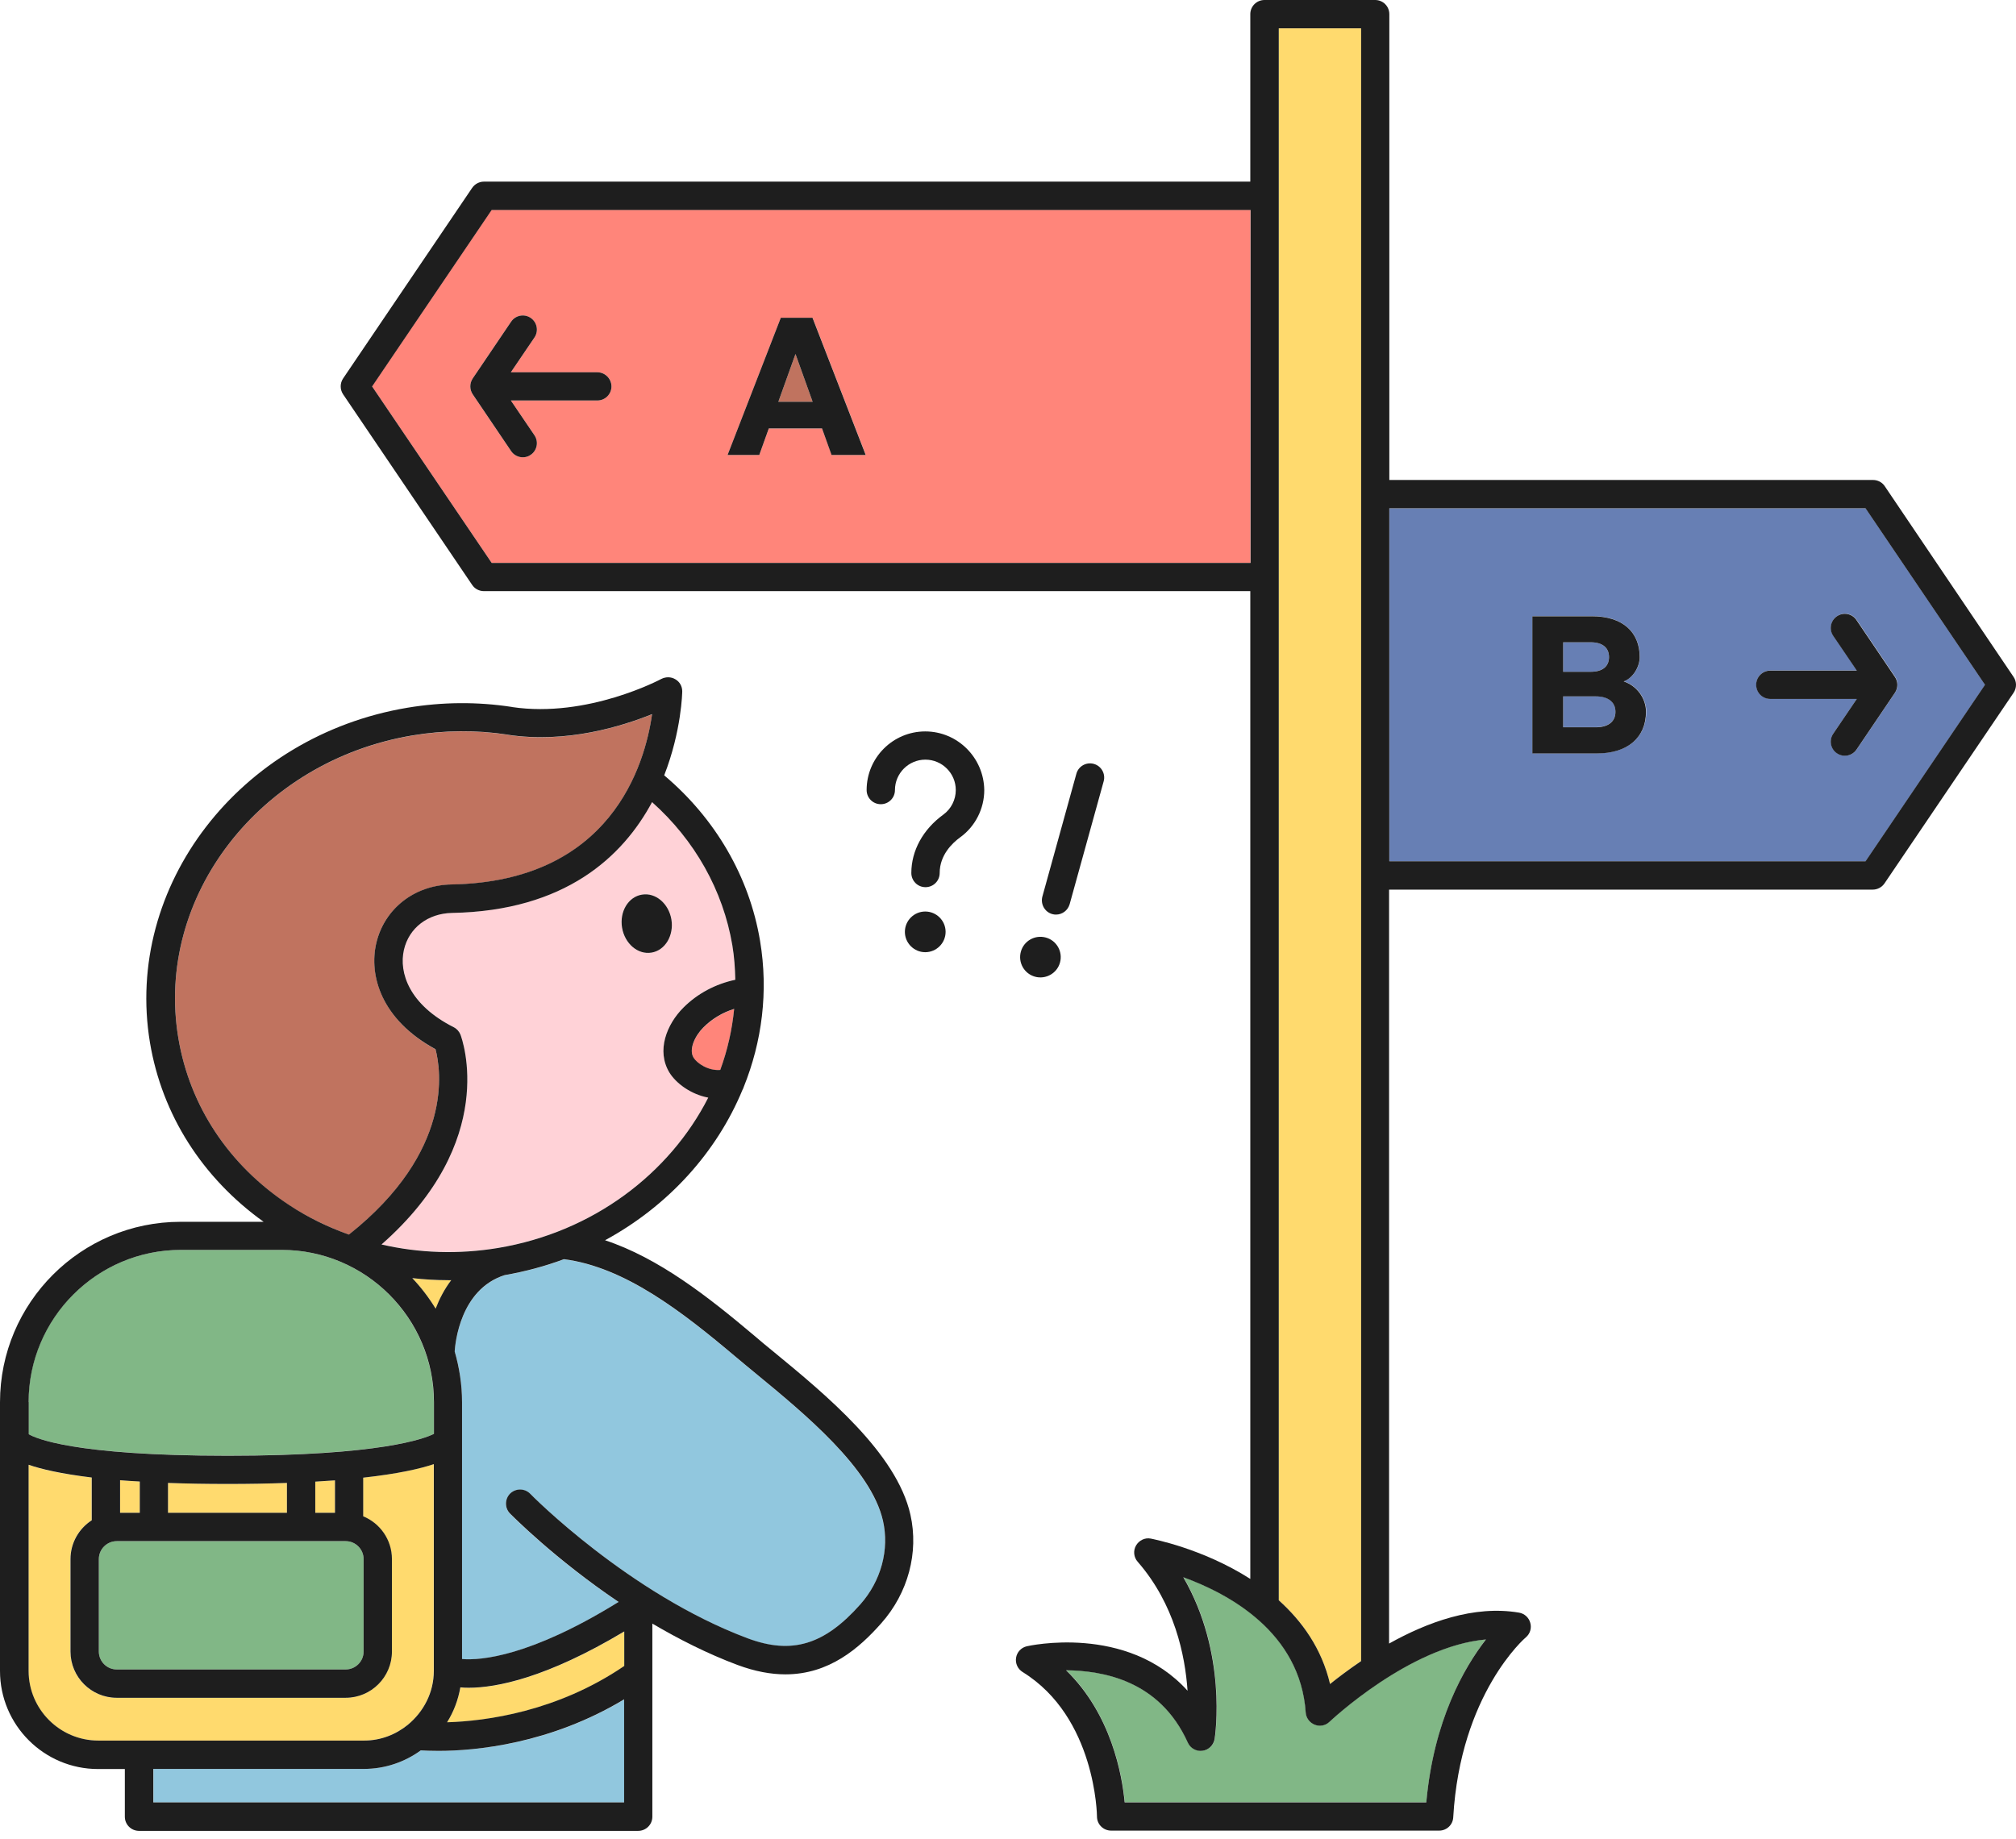 <svg width="80" height="73" viewBox="0 0 80 73" fill="none" xmlns="http://www.w3.org/2000/svg">
<path d="M29.976 54.508C29.695 54.278 29.434 54.058 29.194 53.859C27.067 52.064 24.792 50.3 22.379 49.983C21.632 50.265 20.84 50.474 20.022 50.617C18.258 51.185 18.063 53.332 18.043 53.644C18.232 54.283 18.334 54.953 18.334 55.654V65.854C19.081 65.91 21.044 65.757 24.547 63.589C22.031 61.896 20.339 60.189 20.236 60.076C20.022 59.856 20.022 59.498 20.247 59.284C20.472 59.069 20.824 59.074 21.039 59.294C21.08 59.335 24.961 63.267 29.665 65.031C31.413 65.685 32.707 65.296 34.143 63.681C34.962 62.755 35.299 61.518 35.038 60.373C34.568 58.292 31.914 56.103 29.976 54.508Z" fill="#91C7DE"/>
<path d="M63.849 26.081C63.849 25.703 63.584 25.493 63.123 25.493H62.029V26.664H63.123C63.584 26.659 63.849 26.459 63.849 26.081Z" fill="#677FB4"/>
<path d="M63.323 27.635H62.029V28.862H63.323C63.803 28.862 64.105 28.647 64.105 28.248C64.105 27.849 63.803 27.635 63.323 27.635Z" fill="#677FB4"/>
<path d="M49.62 8.329H19.506L14.761 15.334L19.506 22.338H49.62V8.329ZM23.703 15.896H20.272L21.208 17.277C21.382 17.532 21.315 17.88 21.06 18.054C20.963 18.12 20.855 18.151 20.748 18.151C20.569 18.151 20.39 18.064 20.283 17.905L18.759 15.651C18.631 15.462 18.631 15.211 18.759 15.022L20.283 12.767C20.456 12.511 20.804 12.445 21.06 12.619C21.315 12.793 21.382 13.14 21.208 13.396L20.272 14.777H23.703C24.015 14.777 24.266 15.027 24.266 15.339C24.261 15.646 24.01 15.896 23.703 15.896ZM33.004 18.059L32.62 17.006H30.508L30.13 18.059H28.872L30.984 12.614H32.247L34.358 18.059H33.004Z" fill="#FF857A"/>
<path d="M55.138 20.176V34.185H74.035L78.775 27.18L74.035 20.176H55.138ZM63.38 29.901H60.813V24.455H63.18C64.387 24.455 65.072 25.084 65.072 26.076C65.072 26.465 64.811 26.904 64.438 27.042C64.96 27.211 65.328 27.717 65.328 28.244C65.323 29.261 64.602 29.901 63.38 29.901ZM75.201 27.492L73.677 29.747C73.57 29.906 73.391 29.992 73.212 29.992C73.104 29.992 72.992 29.962 72.9 29.895C72.644 29.721 72.578 29.374 72.752 29.118L73.687 27.738H70.257C69.945 27.738 69.694 27.487 69.694 27.175C69.694 26.863 69.945 26.613 70.257 26.613H73.687L72.752 25.232C72.578 24.977 72.644 24.629 72.9 24.455C73.156 24.281 73.503 24.348 73.677 24.604L75.201 26.858C75.329 27.053 75.329 27.303 75.201 27.492Z" fill="#677FB4"/>
<path d="M30.887 15.947H32.247L31.567 14.05L30.887 15.947Z" fill="#C0735F"/>
<path d="M27.523 41.987C27.661 42.212 28.111 42.513 28.581 42.472C28.868 41.695 29.052 40.882 29.134 40.049C28.673 40.192 28.254 40.448 27.912 40.785C27.574 41.123 27.324 41.659 27.523 41.987Z" fill="#FF857A"/>
<path d="M54.012 65.926V34.742V19.613V1.125H50.745V7.772V22.906V63.517C51.67 64.346 52.448 65.425 52.78 66.841C53.107 66.575 53.532 66.253 54.012 65.926Z" fill="#FFDA6E"/>
<path d="M17.215 56.912V55.654C17.215 52.325 14.505 49.61 11.172 49.61H7.173C3.845 49.61 1.13 52.32 1.13 55.654V56.922C1.37 57.065 2.863 57.776 9.024 57.776C15.114 57.776 16.862 57.09 17.215 56.912Z" fill="#81B786"/>
<path d="M13.846 49.007C18.013 45.699 17.497 42.462 17.282 41.649C15.119 40.463 14.644 38.714 14.93 37.446C15.242 36.076 16.443 35.135 17.916 35.11C24.246 34.997 25.59 30.365 25.877 28.351C24.685 28.831 22.482 29.521 20.15 29.169C20.145 29.169 20.14 29.163 20.14 29.163C18.898 28.974 17.63 28.985 16.372 29.194C10.308 30.207 6.141 35.59 7.077 41.199C7.527 43.904 9.091 46.266 11.479 47.841C12.22 48.322 13.018 48.705 13.846 49.007Z" fill="#C0735F"/>
<path d="M17.936 36.23C16.975 36.246 16.229 36.823 16.029 37.698C15.825 38.593 16.234 39.871 18.003 40.765C18.126 40.827 18.223 40.934 18.274 41.062C18.34 41.241 19.813 45.28 15.14 49.391C16.628 49.733 18.197 49.79 19.767 49.529C23.535 48.9 26.572 46.579 28.106 43.562C27.405 43.429 26.817 42.984 26.567 42.57C26.04 41.701 26.465 40.648 27.119 39.988C27.676 39.426 28.402 39.053 29.18 38.884C29.169 38.434 29.139 37.979 29.062 37.519C28.699 35.33 27.569 33.336 25.877 31.828C24.716 33.991 22.436 36.148 17.936 36.23ZM26.639 36.496C26.746 37.13 26.393 37.718 25.851 37.81C25.309 37.902 24.788 37.457 24.68 36.823C24.573 36.189 24.926 35.601 25.468 35.509C26.01 35.417 26.531 35.862 26.639 36.496Z" fill="#FFD2D7"/>
<path d="M17.287 51.942C17.43 51.569 17.629 51.175 17.905 50.812C17.859 50.812 17.808 50.817 17.762 50.817C17.292 50.817 16.826 50.781 16.366 50.735C16.714 51.103 17.021 51.507 17.287 51.942Z" fill="#FFDA6E"/>
<path d="M4.766 58.752V60.045H5.548V58.803C5.272 58.793 5.011 58.772 4.766 58.752Z" fill="#FFDA6E"/>
<path d="M3.922 61.882V65.553C3.922 65.946 4.244 66.263 4.633 66.263H13.718C14.112 66.263 14.429 65.941 14.429 65.553V61.882C14.429 61.488 14.107 61.171 13.718 61.171H11.949H6.105H4.633C4.239 61.171 3.922 61.488 3.922 61.882Z" fill="#81B786"/>
<path d="M9.029 58.9C8.155 58.9 7.373 58.885 6.667 58.859V60.046H11.386V58.859C10.675 58.885 9.898 58.9 9.029 58.9Z" fill="#FFDA6E"/>
<path d="M16.704 69.474C16.065 69.934 15.293 70.21 14.449 70.21H6.09V71.54H24.777V67.449C21.843 69.223 18.882 69.494 17.415 69.494C17.103 69.494 16.868 69.484 16.704 69.474Z" fill="#91C7DE"/>
<path d="M18.269 66.979C18.182 67.48 17.998 67.945 17.742 68.364C19.276 68.318 22.114 67.945 24.772 66.13V64.76C21.689 66.606 19.695 66.994 18.601 66.994C18.478 66.994 18.371 66.984 18.269 66.979Z" fill="#FFDA6E"/>
<path d="M12.512 58.808V60.045H13.294V58.757C13.043 58.777 12.788 58.793 12.512 58.808Z" fill="#FFDA6E"/>
<path d="M16.177 68.462C16.182 68.462 16.182 68.457 16.182 68.457C16.806 67.951 17.21 67.183 17.21 66.32V58.113C16.678 58.292 15.804 58.497 14.408 58.65V60.184C15.078 60.46 15.548 61.114 15.548 61.882V65.552C15.548 66.565 14.725 67.388 13.713 67.388H4.627C3.615 67.388 2.792 66.565 2.792 65.552V61.882C2.792 61.232 3.129 60.67 3.635 60.343V58.645C2.413 58.502 1.631 58.318 1.13 58.139V66.32C1.13 67.843 2.372 69.085 3.896 69.085H14.439C15.103 69.085 15.702 68.845 16.177 68.462Z" fill="#FFDA6E"/>
<path d="M52.177 68.451C51.973 68.374 51.835 68.185 51.819 67.965C51.6 64.775 48.767 63.246 46.962 62.597C48.711 65.608 48.23 68.86 48.205 69.019C48.164 69.264 47.969 69.453 47.724 69.484C47.484 69.514 47.243 69.387 47.141 69.162C46.016 66.672 43.736 66.309 42.31 66.288C44.104 68.037 44.534 70.45 44.636 71.534H56.6C56.897 68.272 58.114 66.171 58.967 65.066C55.93 65.332 52.801 68.292 52.765 68.328C52.612 68.487 52.382 68.533 52.177 68.451Z" fill="#81B786"/>
<path d="M30.984 12.613L28.872 18.058H30.13L30.508 17.005H32.62L32.998 18.058H34.353L32.242 12.613H30.984ZM30.887 15.947L31.567 14.05L32.247 15.947H30.887Z" fill="#1E1E1E"/>
<path d="M64.433 27.047C64.806 26.909 65.067 26.464 65.067 26.081C65.067 25.084 64.387 24.46 63.175 24.46H60.808V29.905H63.374C64.596 29.905 65.317 29.266 65.317 28.254C65.322 27.722 64.954 27.216 64.433 27.047ZM62.03 25.493H63.124C63.584 25.493 63.85 25.702 63.85 26.081C63.85 26.459 63.584 26.664 63.124 26.664H62.03V25.493ZM63.323 28.867H62.03V27.64H63.323C63.804 27.64 64.105 27.855 64.105 28.254C64.105 28.652 63.804 28.867 63.323 28.867Z" fill="#1E1E1E"/>
<path d="M74.791 19.296C74.689 19.143 74.515 19.051 74.326 19.051H55.132V0.562C55.132 0.251 54.882 0 54.57 0H50.178C49.866 0 49.615 0.251 49.615 0.562V7.209H19.204C19.02 7.209 18.846 7.301 18.738 7.455L13.615 15.022C13.488 15.211 13.488 15.461 13.615 15.65L18.738 23.218C18.841 23.371 19.015 23.463 19.204 23.463H49.615V62.669C47.713 61.452 45.704 61.078 45.663 61.068C45.433 61.022 45.198 61.14 45.08 61.344C44.962 61.549 44.988 61.81 45.147 61.989C46.609 63.666 47.028 65.695 47.125 67.107C44.717 64.438 40.79 65.332 40.744 65.343C40.525 65.394 40.356 65.573 40.32 65.798C40.284 66.023 40.386 66.243 40.581 66.365C43.485 68.16 43.531 72.061 43.531 72.102C43.531 72.409 43.781 72.659 44.093 72.659H57.111C57.407 72.659 57.653 72.429 57.668 72.133C57.949 67.229 60.521 65.01 60.547 64.99C60.715 64.852 60.787 64.622 60.725 64.412C60.669 64.203 60.495 64.044 60.281 64.008C58.486 63.701 56.63 64.392 55.122 65.235V35.31H74.316C74.5 35.31 74.674 35.218 74.781 35.064L79.904 27.497C80.032 27.308 80.032 27.057 79.904 26.868L74.791 19.296ZM50.745 22.906V7.772V1.125H54.012V19.613V34.747V65.931C53.532 66.258 53.107 66.575 52.78 66.841C52.448 65.424 51.666 64.346 50.745 63.517V22.906ZM19.511 22.343L14.766 15.339L19.511 8.334H49.626V22.343H19.511ZM58.967 65.072C58.108 66.176 56.891 68.277 56.599 71.54H44.63C44.528 70.456 44.103 68.042 42.304 66.294C43.735 66.314 46.011 66.672 47.136 69.167C47.238 69.392 47.478 69.525 47.718 69.489C47.964 69.459 48.158 69.264 48.199 69.024C48.224 68.865 48.705 65.614 46.956 62.602C48.761 63.257 51.594 64.78 51.814 67.971C51.829 68.185 51.967 68.375 52.172 68.456C52.376 68.538 52.606 68.492 52.76 68.339C52.8 68.303 55.935 65.338 58.967 65.072ZM74.029 34.185H55.132V20.175H74.029L78.769 27.18L74.029 34.185Z" fill="#1E1E1E"/>
<path d="M24.685 36.823C24.793 37.457 25.314 37.902 25.856 37.81C26.398 37.718 26.746 37.13 26.643 36.496C26.536 35.862 26.015 35.417 25.473 35.509C24.931 35.596 24.578 36.184 24.685 36.823Z" fill="#1E1E1E"/>
<path d="M30.688 53.644C30.411 53.419 30.151 53.204 29.916 53C28.085 51.456 26.137 49.932 24.01 49.227C26.515 47.866 28.438 45.739 29.465 43.255C29.486 43.219 29.501 43.183 29.512 43.147C30.238 41.342 30.498 39.359 30.161 37.344C29.736 34.793 28.382 32.482 26.357 30.774C27.047 29.005 27.073 27.476 27.073 27.441C27.073 27.241 26.971 27.057 26.797 26.96C26.628 26.858 26.418 26.858 26.239 26.95C26.209 26.965 23.32 28.509 20.324 28.064C20.319 28.064 20.314 28.059 20.308 28.059C18.943 27.849 17.552 27.86 16.172 28.09C9.5 29.204 4.919 35.166 5.951 41.383C6.432 44.252 8.032 46.752 10.461 48.495H7.163C3.216 48.495 0 51.706 0 55.658V66.324C0 68.466 1.744 70.215 3.891 70.215H4.954V72.107C4.954 72.418 5.205 72.669 5.517 72.669H25.324C25.636 72.669 25.887 72.418 25.887 72.107V64.442C26.93 65.056 28.065 65.634 29.266 66.084C29.967 66.344 30.596 66.457 31.168 66.457C32.901 66.457 34.093 65.424 34.977 64.422C36.036 63.225 36.465 61.62 36.128 60.122C35.581 57.668 32.753 55.342 30.688 53.644ZM28.581 42.467C28.111 42.508 27.661 42.206 27.523 41.981C27.323 41.654 27.574 41.117 27.911 40.78C28.254 40.437 28.673 40.187 29.133 40.044C29.051 40.877 28.867 41.69 28.581 42.467ZM29.062 37.523C29.138 37.978 29.169 38.433 29.179 38.888C28.402 39.052 27.681 39.43 27.119 39.993C26.459 40.652 26.035 41.705 26.567 42.575C26.822 42.989 27.405 43.434 28.105 43.566C26.572 46.578 23.535 48.904 19.766 49.533C18.197 49.794 16.627 49.738 15.139 49.395C19.812 45.284 18.34 41.245 18.273 41.066C18.222 40.938 18.125 40.831 18.003 40.77C16.233 39.875 15.824 38.602 16.029 37.702C16.228 36.828 16.98 36.255 17.936 36.235C22.435 36.153 24.716 33.995 25.876 31.837C27.569 33.346 28.694 35.34 29.062 37.523ZM17.905 50.812C17.629 51.175 17.43 51.568 17.287 51.941C17.021 51.507 16.714 51.103 16.361 50.73C16.821 50.781 17.287 50.812 17.757 50.812C17.808 50.817 17.859 50.812 17.905 50.812ZM7.076 41.194C6.141 35.59 10.313 30.201 16.372 29.189C17.629 28.98 18.897 28.969 20.14 29.158C20.145 29.158 20.15 29.163 20.15 29.163C22.481 29.516 24.685 28.826 25.876 28.346C25.59 30.36 24.245 34.992 17.916 35.105C16.443 35.13 15.247 36.071 14.93 37.441C14.638 38.709 15.114 40.463 17.282 41.644C17.496 42.457 18.013 45.694 13.846 49.002C13.017 48.705 12.22 48.322 11.478 47.831C9.091 46.261 7.526 43.904 7.076 41.194ZM1.135 55.653C1.135 52.325 3.845 49.61 7.178 49.61H11.177C14.505 49.61 17.22 52.32 17.22 55.653V56.911C16.867 57.09 15.124 57.78 9.034 57.78C2.873 57.78 1.38 57.07 1.14 56.926V55.653H1.135ZM6.105 61.17H11.949H13.718C14.111 61.17 14.429 61.492 14.429 61.881V65.552C14.429 65.946 14.106 66.263 13.718 66.263H4.632C4.239 66.263 3.922 65.941 3.922 65.552V61.881C3.922 61.487 4.244 61.17 4.632 61.17H6.105ZM4.765 60.045V58.752C5.011 58.772 5.271 58.788 5.547 58.803V60.045H4.765ZM6.667 60.045V58.859C7.373 58.885 8.16 58.9 9.029 58.9C9.899 58.9 10.676 58.885 11.386 58.859V60.045H6.667ZM12.511 60.045V58.808C12.787 58.793 13.043 58.772 13.293 58.757V60.045H12.511ZM3.901 69.085C2.377 69.085 1.135 67.843 1.135 66.319V58.138C1.636 58.312 2.424 58.496 3.64 58.644V60.342C3.134 60.669 2.797 61.237 2.797 61.881V65.552C2.797 66.564 3.62 67.387 4.632 67.387H13.718C14.73 67.387 15.553 66.564 15.553 65.552V61.881C15.553 61.114 15.083 60.459 14.413 60.183V58.65C15.809 58.496 16.683 58.292 17.215 58.113V66.319C17.215 67.183 16.806 67.945 16.187 68.456C16.182 68.456 16.182 68.461 16.182 68.461C15.707 68.845 15.109 69.085 14.454 69.085H3.901ZM24.772 71.539H6.084V70.21H14.444C15.287 70.21 16.065 69.934 16.699 69.474C16.862 69.484 17.098 69.494 17.404 69.494C18.872 69.494 21.832 69.218 24.767 67.449V71.539H24.772ZM24.772 66.124C22.108 67.94 19.276 68.313 17.742 68.359C18.003 67.94 18.181 67.474 18.268 66.973C18.371 66.984 18.473 66.989 18.601 66.989C19.695 66.989 21.689 66.6 24.772 64.754V66.124ZM34.144 63.675C32.712 65.291 31.419 65.68 29.665 65.025C24.956 63.261 21.075 59.33 21.04 59.289C20.825 59.069 20.472 59.064 20.247 59.278C20.027 59.493 20.022 59.851 20.237 60.071C20.344 60.178 22.031 61.886 24.547 63.583C21.045 65.751 19.076 65.91 18.335 65.849V55.648C18.335 54.953 18.227 54.278 18.043 53.639C18.064 53.327 18.253 51.18 20.022 50.612C20.84 50.469 21.628 50.259 22.379 49.978C24.792 50.29 27.068 52.059 29.195 53.854C29.435 54.058 29.701 54.273 29.977 54.503C31.915 56.098 34.568 58.281 35.039 60.362C35.299 61.513 34.962 62.75 34.144 63.675Z" fill="#1E1E1E"/>
<path d="M23.703 14.776H20.272L21.208 13.396C21.382 13.14 21.315 12.792 21.06 12.618C20.804 12.444 20.456 12.511 20.283 12.767L18.759 15.021C18.631 15.211 18.631 15.461 18.759 15.65L20.283 17.905C20.39 18.064 20.569 18.151 20.748 18.151C20.855 18.151 20.968 18.12 21.06 18.053C21.315 17.88 21.382 17.532 21.208 17.276L20.272 15.896H23.703C24.015 15.896 24.265 15.645 24.265 15.333C24.26 15.027 24.01 14.776 23.703 14.776Z" fill="#1E1E1E"/>
<path d="M72.894 24.46C72.639 24.634 72.572 24.981 72.746 25.237L73.682 26.617H70.251C69.939 26.617 69.689 26.868 69.689 27.18C69.689 27.492 69.939 27.742 70.251 27.742H73.682L72.746 29.123C72.572 29.378 72.639 29.726 72.894 29.9C72.991 29.966 73.099 29.997 73.206 29.997C73.385 29.997 73.564 29.91 73.671 29.752L75.195 27.497C75.323 27.308 75.323 27.057 75.195 26.868L73.671 24.613C73.498 24.352 73.15 24.286 72.894 24.46Z" fill="#1E1E1E"/>
<path d="M36.716 29.031C35.433 29.031 34.39 30.074 34.39 31.358C34.39 31.669 34.64 31.92 34.952 31.92C35.264 31.92 35.514 31.669 35.514 31.358C35.514 30.693 36.056 30.151 36.721 30.151C37.386 30.151 37.928 30.693 37.928 31.358C37.928 31.741 37.744 32.109 37.432 32.334C36.624 32.922 36.164 33.766 36.164 34.65C36.164 34.962 36.414 35.213 36.726 35.213C37.038 35.213 37.289 34.962 37.289 34.65C37.289 33.934 37.795 33.459 38.096 33.239C38.7 32.805 39.058 32.099 39.058 31.358C39.042 30.074 37.999 29.031 36.716 29.031Z" fill="#1E1E1E"/>
<path d="M36.716 36.179C36.271 36.179 35.908 36.542 35.908 36.986C35.908 37.431 36.271 37.794 36.716 37.794C37.161 37.794 37.524 37.431 37.524 36.986C37.524 36.542 37.161 36.179 36.716 36.179Z" fill="#1E1E1E"/>
<path d="M40.51 37.774C40.392 38.203 40.642 38.648 41.072 38.766C41.501 38.883 41.946 38.633 42.064 38.203C42.181 37.774 41.931 37.329 41.501 37.212C41.072 37.094 40.627 37.344 40.51 37.774Z" fill="#1E1E1E"/>
<path d="M41.757 36.281C41.808 36.296 41.854 36.301 41.905 36.301C42.15 36.301 42.375 36.138 42.447 35.887L43.797 31.009C43.878 30.713 43.705 30.401 43.403 30.319C43.106 30.237 42.794 30.411 42.713 30.713L41.363 35.59C41.286 35.892 41.46 36.199 41.757 36.281Z" fill="#1E1E1E"/>
</svg>
